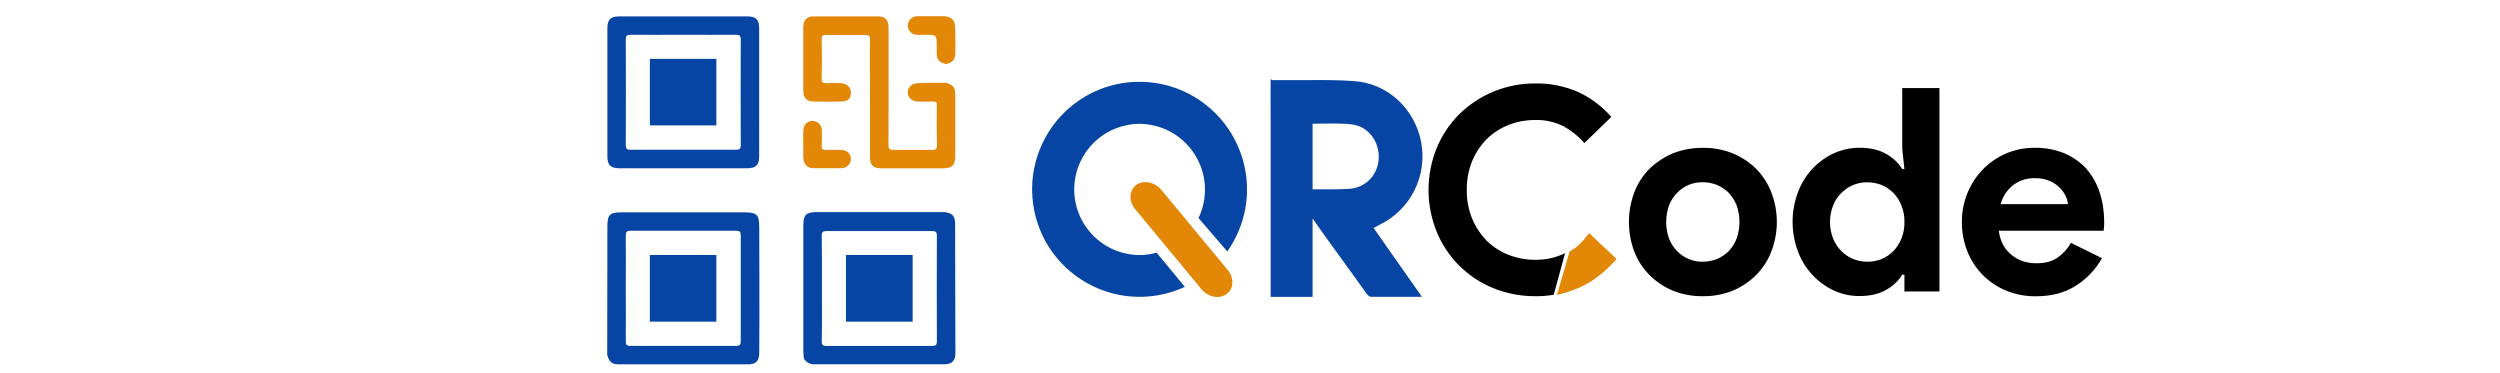 <?xml version="1.0" encoding="utf-8"?>
<!-- Generator: Adobe Illustrator 23.0.5, SVG Export Plug-In . SVG Version: 6.00 Build 0)  -->
<svg version="1.1" id="Layer_1" xmlns="http://www.w3.org/2000/svg" xmlns:xlink="http://www.w3.org/1999/xlink" x="0px" y="0px"
	 viewBox="0 0 322 48" style="enable-background:new 0 0 322 48;" xml:space="preserve">
<style type="text/css">
	.st0{fill:#0645A3;}
	.st1{fill:#E28706;}
	.st2{fill-rule:evenodd;clip-rule:evenodd;fill:#0645A3;}
	.st3{fill-rule:evenodd;clip-rule:evenodd;fill:#E28706;}
</style>
<g>
	<g id="Ellipse_9_copy_2">
		<g id="Ellipse_9_copy_2-2">
			<path class="st0" d="M177.75,28.92c3.93-1.93,6.09-6.24,5.31-10.54c-0.8-4.32-4.27-7.65-8.69-7.94
				c-2.02-0.14-4.01-0.14-6.01-0.12h-4.44c-0.35,0-0.26-1.39-0.26,5.38v22.54h5.4v-10.1c2.32,3.33,4.58,6.32,6.69,9.32
				c0.23,0.33,0.52,0.77,0.82,0.77h6.57l-6.22-8.87L177.75,28.92z M173.78,24.32c-1.48,0.09-3.12,0.07-4.72,0.07v-8.45
				c1.69,0,3.5-0.12,5.09,0.09c2.11,0.26,3.52,2.21,3.43,4.37C177.49,22.56,175.85,24.2,173.78,24.32z M149.2,10.75
				c-1.62-0.28-3.27-0.28-4.88,0c-7.53,1.36-12.52,8.57-11.16,16.1s8.57,12.52,16.1,11.16c1.16-0.21,2.28-0.57,3.35-1.06l-3.64-4.41
				c-0.72,0.21-1.46,0.31-2.21,0.31c-4.67-0.03-8.43-3.84-8.4-8.51c0.03-4.05,2.93-7.52,6.92-8.25c0.98-0.19,1.98-0.19,2.96,0
				c4.61,0.84,7.66,5.25,6.82,9.86c-0.13,0.74-0.37,1.46-0.69,2.14l3.71,4.3c1.16-1.66,1.96-3.55,2.32-5.54
				C161.74,19.3,156.73,12.11,149.2,10.75z"/>
		</g>
	</g>
	<g id="Rounded_Rectangle_10">
		<g id="Rounded_Rectangle_10-2">
			<path class="st1" d="M158.03,34.65l-8.52-10.28c-0.92-1.01-2.39-1.22-3.26-0.47c-0.87,0.75-0.87,2.14,0.05,3.15l8.52,10.28
				c0.92,1.01,2.37,1.22,3.26,0.47S158.94,35.66,158.03,34.65z"/>
		</g>
	</g>
	<g id="Code">
		<g id="Code-2">
			<path d="M203.27,11.85c-1.75-0.76-3.64-1.14-5.54-1.1c-3.66-0.02-7.18,1.4-9.79,3.97c-1.24,1.24-2.22,2.72-2.89,4.34
				c-1.41,3.46-1.41,7.34,0,10.8c1.34,3.28,3.95,5.89,7.23,7.23c1.73,0.71,3.58,1.07,5.45,1.06c0.8,0.01,1.6-0.05,2.39-0.19
				l1.46-5.35c-1.19,0.58-2.5,0.87-3.83,0.85c-1.17,0.01-2.34-0.21-3.43-0.63c-1.05-0.41-2.01-1.02-2.82-1.81
				c-0.8-0.82-1.44-1.78-1.88-2.84c-0.48-1.18-0.72-2.44-0.7-3.71c-0.02-1.28,0.22-2.55,0.7-3.73c0.44-1.06,1.08-2.02,1.88-2.84
				c0.81-0.79,1.77-1.4,2.82-1.81c1.09-0.43,2.26-0.64,3.43-0.63c1.25-0.04,2.5,0.24,3.62,0.8c1.02,0.56,1.93,1.29,2.7,2.16
				l3.47-3.36C206.35,13.7,204.9,12.61,203.27,11.85z M245.01,19.22l0.28,2.56h-0.28c-0.51-0.82-1.22-1.49-2.07-1.95
				c-0.92-0.54-2.07-0.8-3.43-0.8c-1.13,0-2.25,0.24-3.29,0.7c-2.14,0.99-3.81,2.79-4.63,5c-0.94,2.48-0.94,5.22,0,7.7
				c0.83,2.2,2.49,4,4.63,5c1.03,0.47,2.15,0.71,3.29,0.7c1.36,0,2.51-0.26,3.43-0.8c0.85-0.46,1.56-1.13,2.07-1.95h0.28v2.16h4.51
				V11.34h-4.79V19.22z M244.89,30.75c-0.46,1.19-1.4,2.15-2.58,2.63c-0.58,0.22-1.19,0.33-1.81,0.33c-0.62,0-1.23-0.12-1.81-0.35
				c-0.57-0.24-1.09-0.59-1.53-1.03c-0.46-0.46-0.82-1.01-1.06-1.62c-0.53-1.36-0.53-2.87,0-4.23c0.23-0.61,0.59-1.16,1.06-1.62
				c0.44-0.44,0.96-0.79,1.53-1.03c0.57-0.24,1.19-0.36,1.81-0.35c0.62,0,1.23,0.11,1.81,0.33c1.19,0.48,2.12,1.43,2.58,2.63
				c0.28,0.68,0.42,1.42,0.4,2.16C245.31,29.33,245.18,30.07,244.89,30.75z M270.41,24.72c-0.36-1.11-0.94-2.13-1.71-3.01
				c-0.79-0.85-1.75-1.52-2.82-1.97c-1.22-0.49-2.53-0.73-3.85-0.7c-2.53-0.02-4.95,1.01-6.69,2.84c-0.84,0.87-1.5,1.9-1.95,3.03
				c-0.47,1.17-0.71,2.42-0.7,3.69c-0.01,1.31,0.24,2.61,0.73,3.83c0.45,1.13,1.13,2.16,2,3.03c0.87,0.86,1.9,1.54,3.03,2
				c1.2,0.48,2.49,0.72,3.78,0.7c2.02,0,3.73-0.45,5.14-1.36c1.4-0.88,2.56-2.1,3.36-3.55l-3.99-1.97c-0.42,0.75-1,1.4-1.71,1.88
				c-0.7,0.52-1.62,0.75-2.72,0.75c-0.56,0-1.11-0.07-1.64-0.23c-0.54-0.16-1.04-0.43-1.48-0.77c-0.47-0.35-0.86-0.8-1.15-1.31
				c-0.32-0.58-0.52-1.22-0.59-1.88h13.5c0-0.13,0.02-0.27,0.05-0.4c0-0.14,0-0.28,0.02-0.42v-0.42
				C271.01,27.18,270.82,25.92,270.41,24.72z M257.69,26.29c0.25-0.98,0.83-1.85,1.64-2.47c0.78-0.58,1.73-0.89,2.7-0.87
				c0.65-0.02,1.3,0.09,1.9,0.33c0.49,0.19,0.94,0.48,1.31,0.85c0.33,0.31,0.6,0.68,0.8,1.08c0.17,0.34,0.27,0.7,0.31,1.08
				L257.69,26.29z M226.16,21.71c-0.87-0.84-1.89-1.51-3.01-1.97c-1.22-0.48-2.52-0.72-3.83-0.7c-1.31-0.01-2.61,0.23-3.83,0.7
				c-1.11,0.47-2.13,1.14-3.01,1.97c-0.86,0.86-1.53,1.89-1.97,3.03c-0.94,2.48-0.94,5.22,0,7.7c0.44,1.13,1.11,2.15,1.97,3.01
				c0.86,0.85,1.88,1.53,3.01,2c1.22,0.48,2.52,0.72,3.83,0.7c1.31,0.02,2.61-0.22,3.83-0.7c1.12-0.46,2.14-1.14,3.01-2
				c0.86-0.85,1.53-1.88,1.97-3.01c0.97-2.48,0.97-5.23,0-7.7C227.69,23.61,227.02,22.58,226.16,21.71z M223.67,30.75
				c-0.24,0.6-0.59,1.15-1.03,1.62c-0.44,0.43-0.96,0.77-1.53,1.01c-0.57,0.21-1.17,0.32-1.78,0.33c-1.23,0.03-2.42-0.46-3.29-1.34
				c-0.46-0.46-0.82-1.01-1.06-1.62c-0.5-1.4-0.5-2.92,0-4.32c0.24-0.61,0.6-1.16,1.06-1.62c0.86-0.88,2.05-1.37,3.29-1.34
				c0.61,0,1.21,0.12,1.78,0.33c0.57,0.24,1.08,0.58,1.53,1.01c0.44,0.47,0.79,1.02,1.03,1.62
				C224.17,27.83,224.17,29.36,223.67,30.75z"/>
		</g>
	</g>
	<g id="Rectangle_573_copy_2">
		<g id="Rectangle_573_copy_2-2">
			<path class="st2" d="M123.02,28.85c0-1.01-0.35-1.39-1.34-1.53h-16.57c-1.27,0-1.64,0.38-1.64,1.64v16.32
				c0,0.28,0.05,0.59,0.07,0.89c0.28,0.5,0.83,0.8,1.41,0.75h16.65c1.01,0,1.46-0.45,1.46-1.46
				C123.05,39.93,123.02,34.39,123.02,28.85z M120.04,44.56h-13.57c-0.49,0-0.63-0.14-0.63-0.63c0.05-2.25,0.02-4.51,0.02-6.78
				s0.02-4.53-0.02-6.78c0-0.49,0.14-0.61,0.63-0.61h13.57c0.49,0,0.63,0.12,0.63,0.61c-0.02,4.53-0.02,9.06,0,13.57
				C120.67,44.42,120.53,44.56,120.04,44.56z M95.86,27.35H80.13c-1.62,0-1.9,0.28-1.9,1.9c0,5.49-0.02,10.99-0.02,16.48
				c0.31,0.96,0.59,1.2,1.6,1.2h16.5c1.06,0,1.48-0.42,1.48-1.5s0.02-2.68,0.02-4.01c0-4.06,0-8.1-0.02-12.16
				C97.78,27.65,97.5,27.35,95.86,27.35z M95.41,43.92c0,0.49-0.12,0.63-0.61,0.63H81.21c-0.49,0-0.61-0.14-0.61-0.63
				c0.02-2.28,0-4.58,0-6.86c0-2.28,0.02-4.48,0-6.71c0-0.49,0.14-0.63,0.61-0.63H94.8c0.49,0,0.61,0.14,0.61,0.63V43.92z
				 M79.8,21.67h16.43c1.15,0,1.55-0.4,1.55-1.55V3.68c0-1.17-0.4-1.57-1.57-1.57H79.8c-1.17,0-1.57,0.4-1.57,1.57v16.43
				C78.23,21.27,78.63,21.67,79.8,21.67z M81.23,4.48c2.28,0.02,4.58,0,6.86,0s4.41,0.02,6.64,0c0.47,0,0.68,0.05,0.68,0.63
				c-0.02,4.53-0.02,9.04,0,13.57c0,0.49-0.14,0.61-0.63,0.61H81.21c-0.49,0-0.61-0.16-0.61-0.63c0.02-4.51,0.02-9.04,0-13.57
				C80.6,4.6,80.74,4.48,81.23,4.48z M92.27,7.58H83.7v8.57h8.57V7.58z M83.7,41.43h8.57v-8.59H83.7V41.43z M108.96,41.43h8.59
				v-8.59h-8.59V41.43z"/>
		</g>
	</g>
	<g id="Shape_7_copy">
		<g id="Shape_7_copy-2">
			<path class="st3" d="M121.85,10.66c-1.2,0-2.39,0-3.59,0.05c-0.82,0.02-1.34,0.52-1.34,1.2c0,0.68,0.52,1.15,1.34,1.17
				c0.82,0.02,1.2,0.02,1.81,0c0.61-0.02,0.61,0.09,0.59,0.56c-0.02,1.69-0.02,3.38,0.02,5.07c0,0.47-0.14,0.61-0.59,0.59h-5
				c-0.56,0.02-0.66-0.19-0.66-0.68c0.02-1.85,0.02-3.69,0.02-5.52V3.61c0-1.03-0.42-1.5-1.34-1.5h-8.29
				c-0.89,0-1.34,0.47-1.36,1.34v8.29c0,0.89,0.45,1.31,1.34,1.34c0.89,0.02,2.3,0.02,3.45,0c1.15-0.02,1.34-0.49,1.34-1.17
				c0-0.68-0.52-1.17-1.34-1.2c-0.6-0.04-1.21-0.04-1.81,0c-0.42,0-0.61-0.07-0.61-0.56c0.05-1.69,0.05-3.4,0-5.09
				c0-0.47,0.14-0.56,0.59-0.56c1.67,0.03,3.34,0.03,5,0c0.49,0,0.66,0.12,0.63,0.63c-0.02,1.74,0,3.47,0,5.21v9.86
				c0,1.08,0.42,1.48,1.5,1.48h7.82c1.29,0,1.67-0.35,1.67-1.69v-7.65C123.05,11.24,122.83,10.98,121.85,10.66z M118.14,4.48
				c0.34,0.02,0.69,0.02,1.03,0c1.48,0,1.48,0,1.48,1.46v0.82c0,0.94,0.26,1.24,1.2,1.5c0.94-0.26,1.17-0.56,1.2-1.5
				c0.02-0.94,0-2.09-0.02-3.12c-0.02-1.03-0.31-1.36-1.31-1.55h-3.57c-0.66-0.01-1.21,0.51-1.22,1.17c0,0.02,0,0.03,0,0.05
				C116.93,3.97,117.48,4.49,118.14,4.48C118.14,4.48,118.14,4.48,118.14,4.48z M108.32,19.3h-1.95c-0.42,0.02-0.56-0.12-0.54-0.54
				c0.04-0.67,0.05-1.35,0.02-2.02c-0.01-0.65-0.55-1.17-1.2-1.17c-0.65,0-1.17,0.53-1.17,1.17c0,0.01,0,0.02,0,0.02
				c-0.05,0.59-0.02,1.2-0.02,1.78l0,0v1.71c0,0.05,0,0.1,0.02,0.14c0.05,0.8,0.47,1.24,1.27,1.27h3.57
				c0.66,0.04,1.23-0.46,1.27-1.12c0-0.02,0-0.05,0-0.07C109.59,19.81,109.08,19.32,108.32,19.3z"/>
		</g>
	</g>
	<g id="Code_copy">
		<g id="Code_copy-2">
			<path class="st1" d="M204.68,30.02c-0.87,1.1-1.39,1.76-2.51,2.35l-1.64,5.63c2.23-0.59,4.81-1.34,7.68-4.65L204.68,30.02z"/>
		</g>
	</g>
</g>
</svg>
